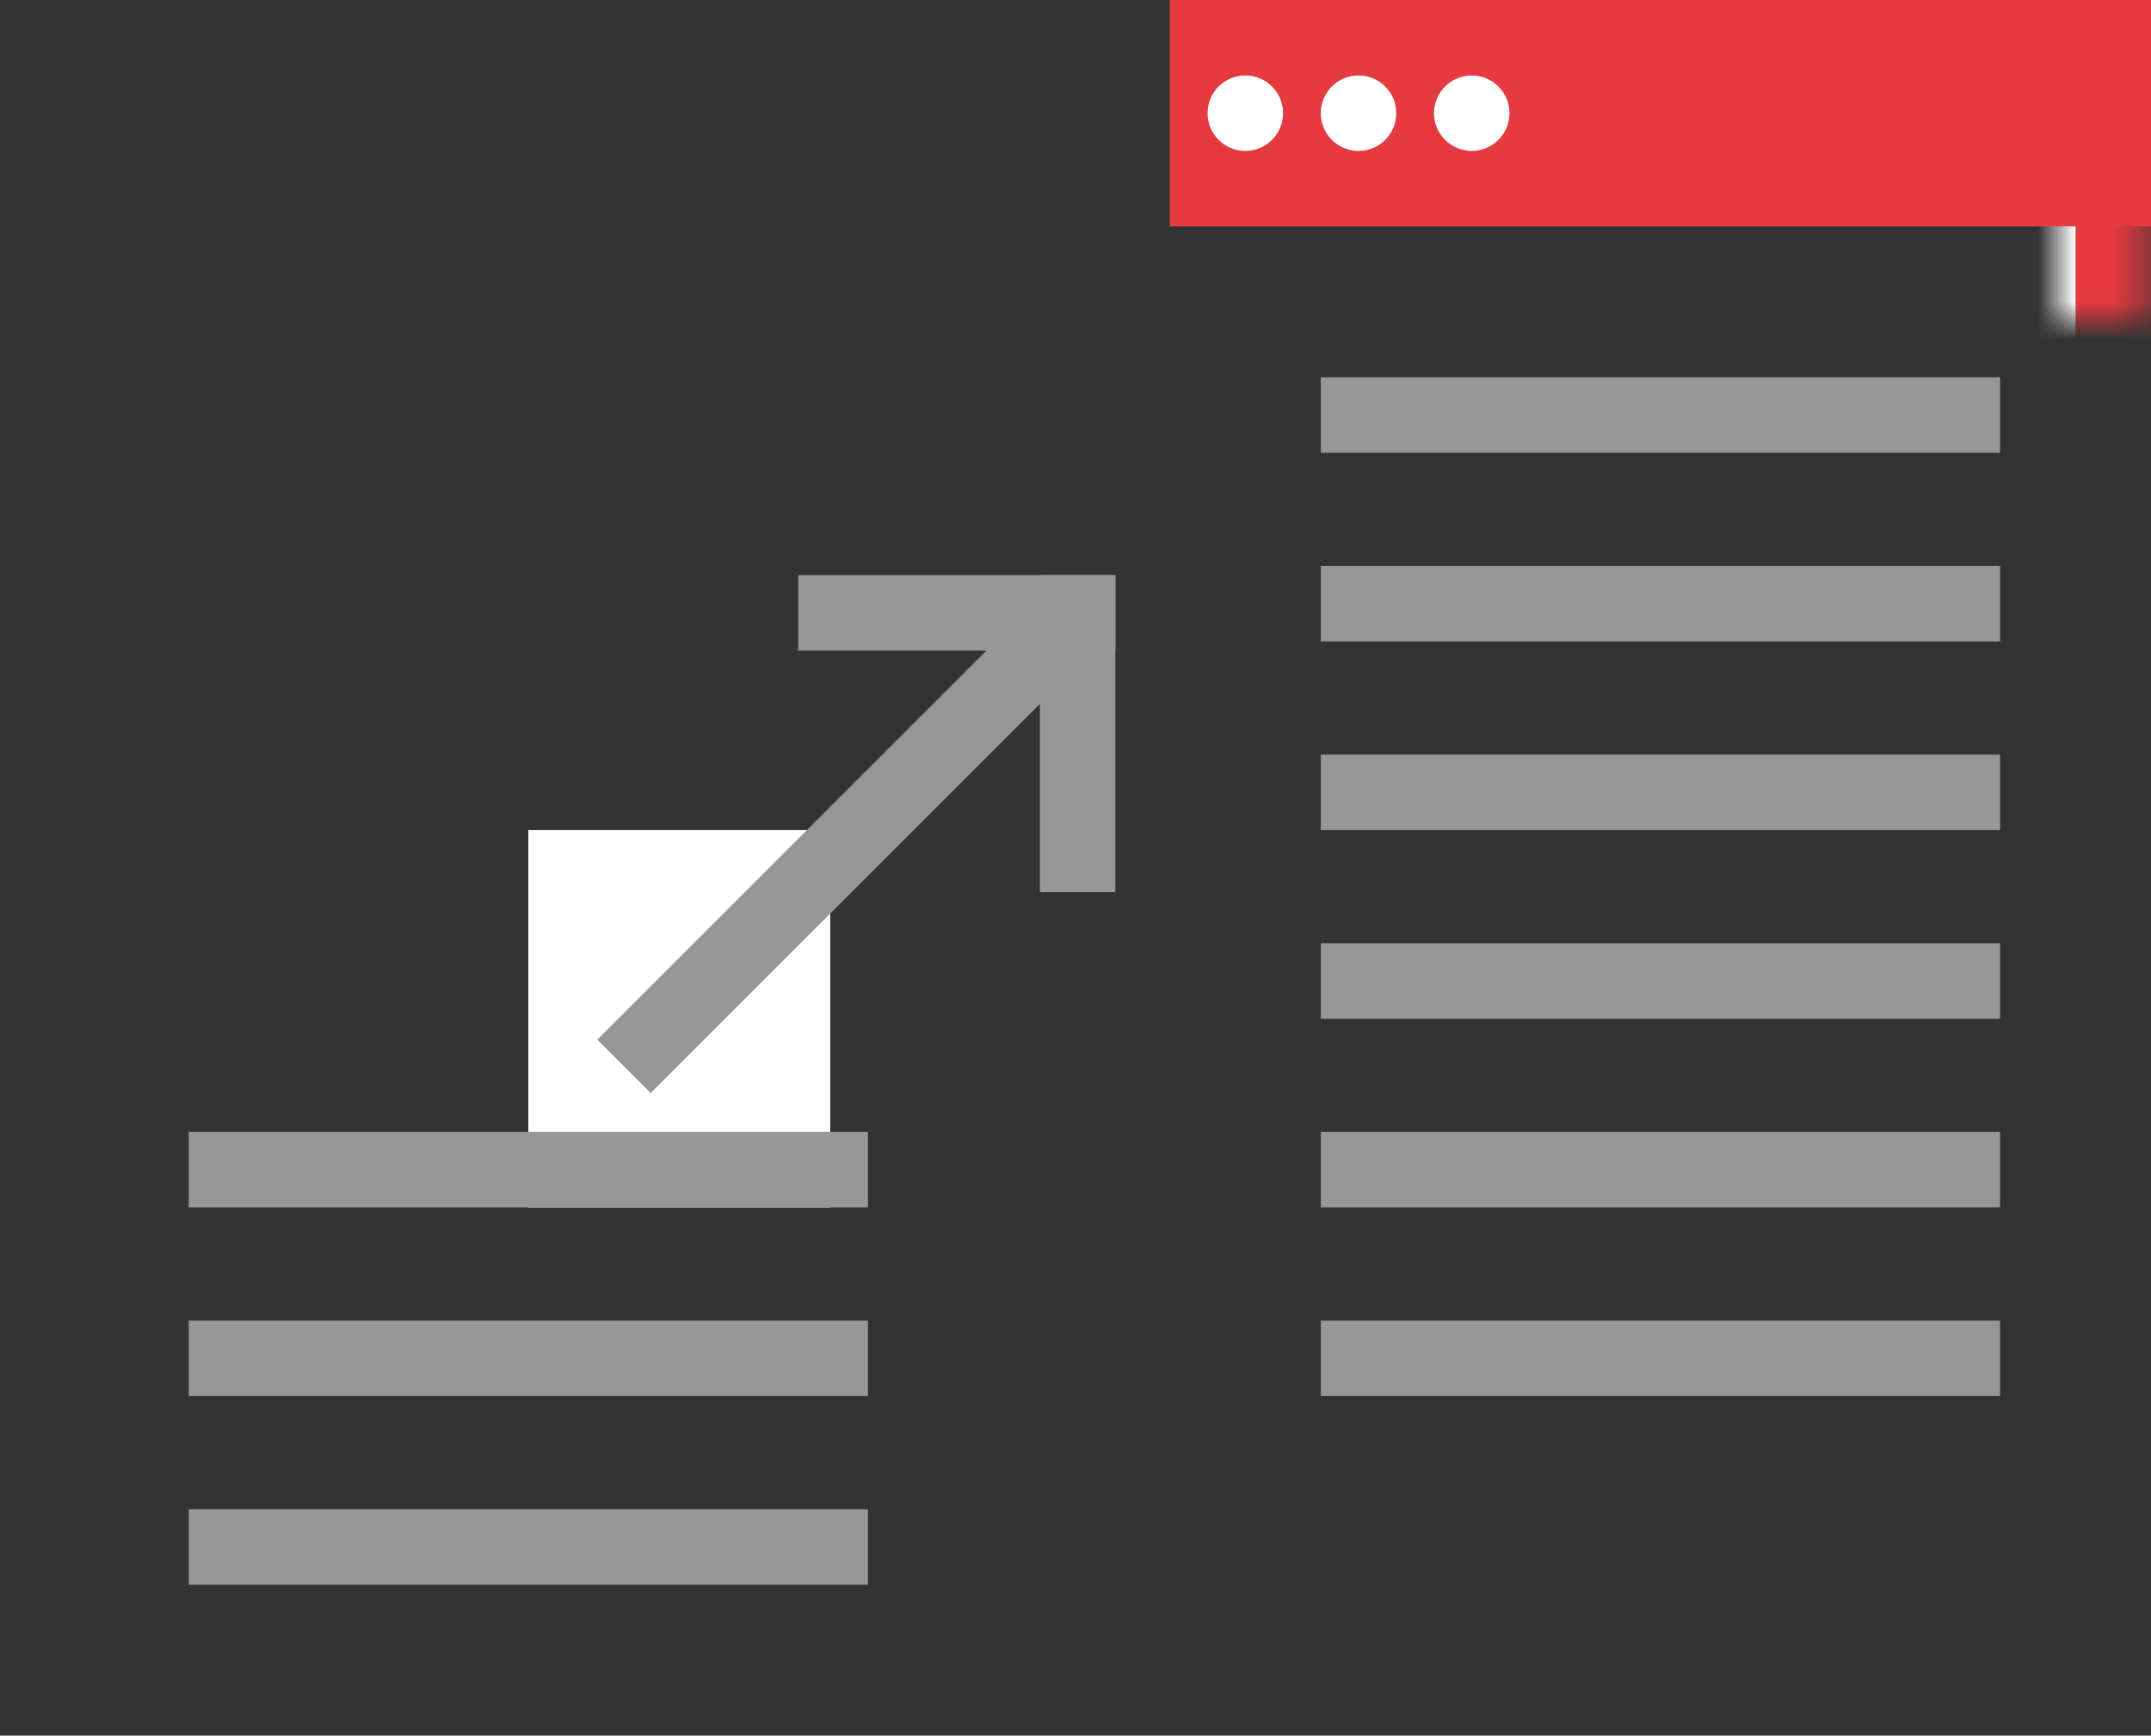 <?xml version="1.0" encoding="UTF-8" standalone="no"?>
<svg width="57px" height="46px" viewBox="0 0 57 46" version="1.1" xmlns="http://www.w3.org/2000/svg" xmlns:xlink="http://www.w3.org/1999/xlink">
    <rect x="0" y="0" width="57" height="46" fill="#333333" stroke="none"/>
    <!-- Generator: Sketch 3.7.1 (28215) - http://www.bohemiancoding.com/sketch -->
    <title>ico-export</title>
    <desc>Created with Sketch.</desc>
    <defs>
        <polygon id="path-1" points="14 38 33.882 38 33.882 64 14 64"></polygon>
        <mask id="mask-2" maskContentUnits="userSpaceOnUse" maskUnits="objectBoundingBox" x="0" y="0" width="19.882" height="26" fill="white">
            <use xlink:href="#path-1"></use>
        </mask>
        <polygon id="path-3" points="33.5 23.5 74.5 23.5 74.5 49.5 33.5 49.5"></polygon>
        <mask id="mask-4" maskContentUnits="userSpaceOnUse" maskUnits="objectBoundingBox" x="0" y="0" width="41" height="26" fill="white">
            <use xlink:href="#path-3"></use>
        </mask>
    </defs>
    <g id="Page-1" stroke="none" stroke-width="1" fill="none" fill-rule="evenodd">
        <g id="Desktop" transform="translate(-304, -275)">
            <g id="ico-export" transform="translate(294, 260)">
                <rect id="Rectangle-480-Copy-5" x="0" y="0" width="78" height="78"></rect>
                <use id="Rectangle-478" stroke="#E53A40" mask="url(#mask-2)" stroke-width="4" fill="#FFFFFF" transform="translate(23.941, 51) rotate(-270) translate(-23.941, -51) " xlink:href="#path-1"></use>
                <use id="Rectangle-478-Copy" stroke="#E53A40" mask="url(#mask-4)" stroke-width="4" fill="#FFFFFF" transform="translate(54, 36.5) rotate(-270) translate(-54, -36.5) " xlink:href="#path-3"></use>
                <rect id="Rectangle-498" fill="#FFFFFF" x="24" y="37" width="8" height="10"></rect>
                <g id="Arrow" transform="translate(32.899, 36.899) rotate(-315) translate(-32.899, -36.899) translate(27.399, 28.399)" stroke="#979797" stroke-width="2" stroke-linecap="square">
                    <path d="M5.5,16.5 L5.5,1.5" id="Line"></path>
                    <path d="M5.5,0.5 L10.028,5.028" id="Line"></path>
                    <path d="M0.5,0.5 L5.028,5.028" id="Line" transform="translate(3, 3) scale(-1, 1) translate(-3, -3) "></path>
                </g>
                <path d="M46,31 L62,31" id="Line-Copy-2" stroke="#979797" stroke-width="2" stroke-linecap="square"></path>
                <path d="M46,46 L62,46" id="Line-Copy-5" stroke="#979797" stroke-width="2" stroke-linecap="square"></path>
                <path d="M16,51 L32,51" id="Line-Copy-8" stroke="#979797" stroke-width="2" stroke-linecap="square"></path>
                <path d="M46,26 L62,26" id="Line-Copy-4" stroke="#979797" stroke-width="2" stroke-linecap="square"></path>
                <path d="M44,18 L64,18" id="Line-Copy-11" stroke="#E53A40" stroke-width="6" stroke-linecap="square"></path>
                <circle id="Oval-3" fill="#FFFFFF" cx="43" cy="18" r="1"></circle>
                <circle id="Oval-3-Copy" fill="#FFFFFF" cx="46" cy="18" r="1"></circle>
                <circle id="Oval-3-Copy-2" fill="#FFFFFF" cx="49" cy="18" r="1"></circle>
                <path d="M46,41 L62,41" id="Line-Copy-6" stroke="#979797" stroke-width="2" stroke-linecap="square"></path>
                <path d="M16,46 L32,46" id="Line-Copy-9" stroke="#979797" stroke-width="2" stroke-linecap="square"></path>
                <path d="M46,36 L62,36" id="Line-Copy-3" stroke="#979797" stroke-width="2" stroke-linecap="square"></path>
                <path d="M46,51 L62,51" id="Line-Copy-7" stroke="#979797" stroke-width="2" stroke-linecap="square"></path>
                <path d="M16,56 L32,56" id="Line-Copy-10" stroke="#979797" stroke-width="2" stroke-linecap="square"></path>
            </g>
        </g>
    </g>
</svg>